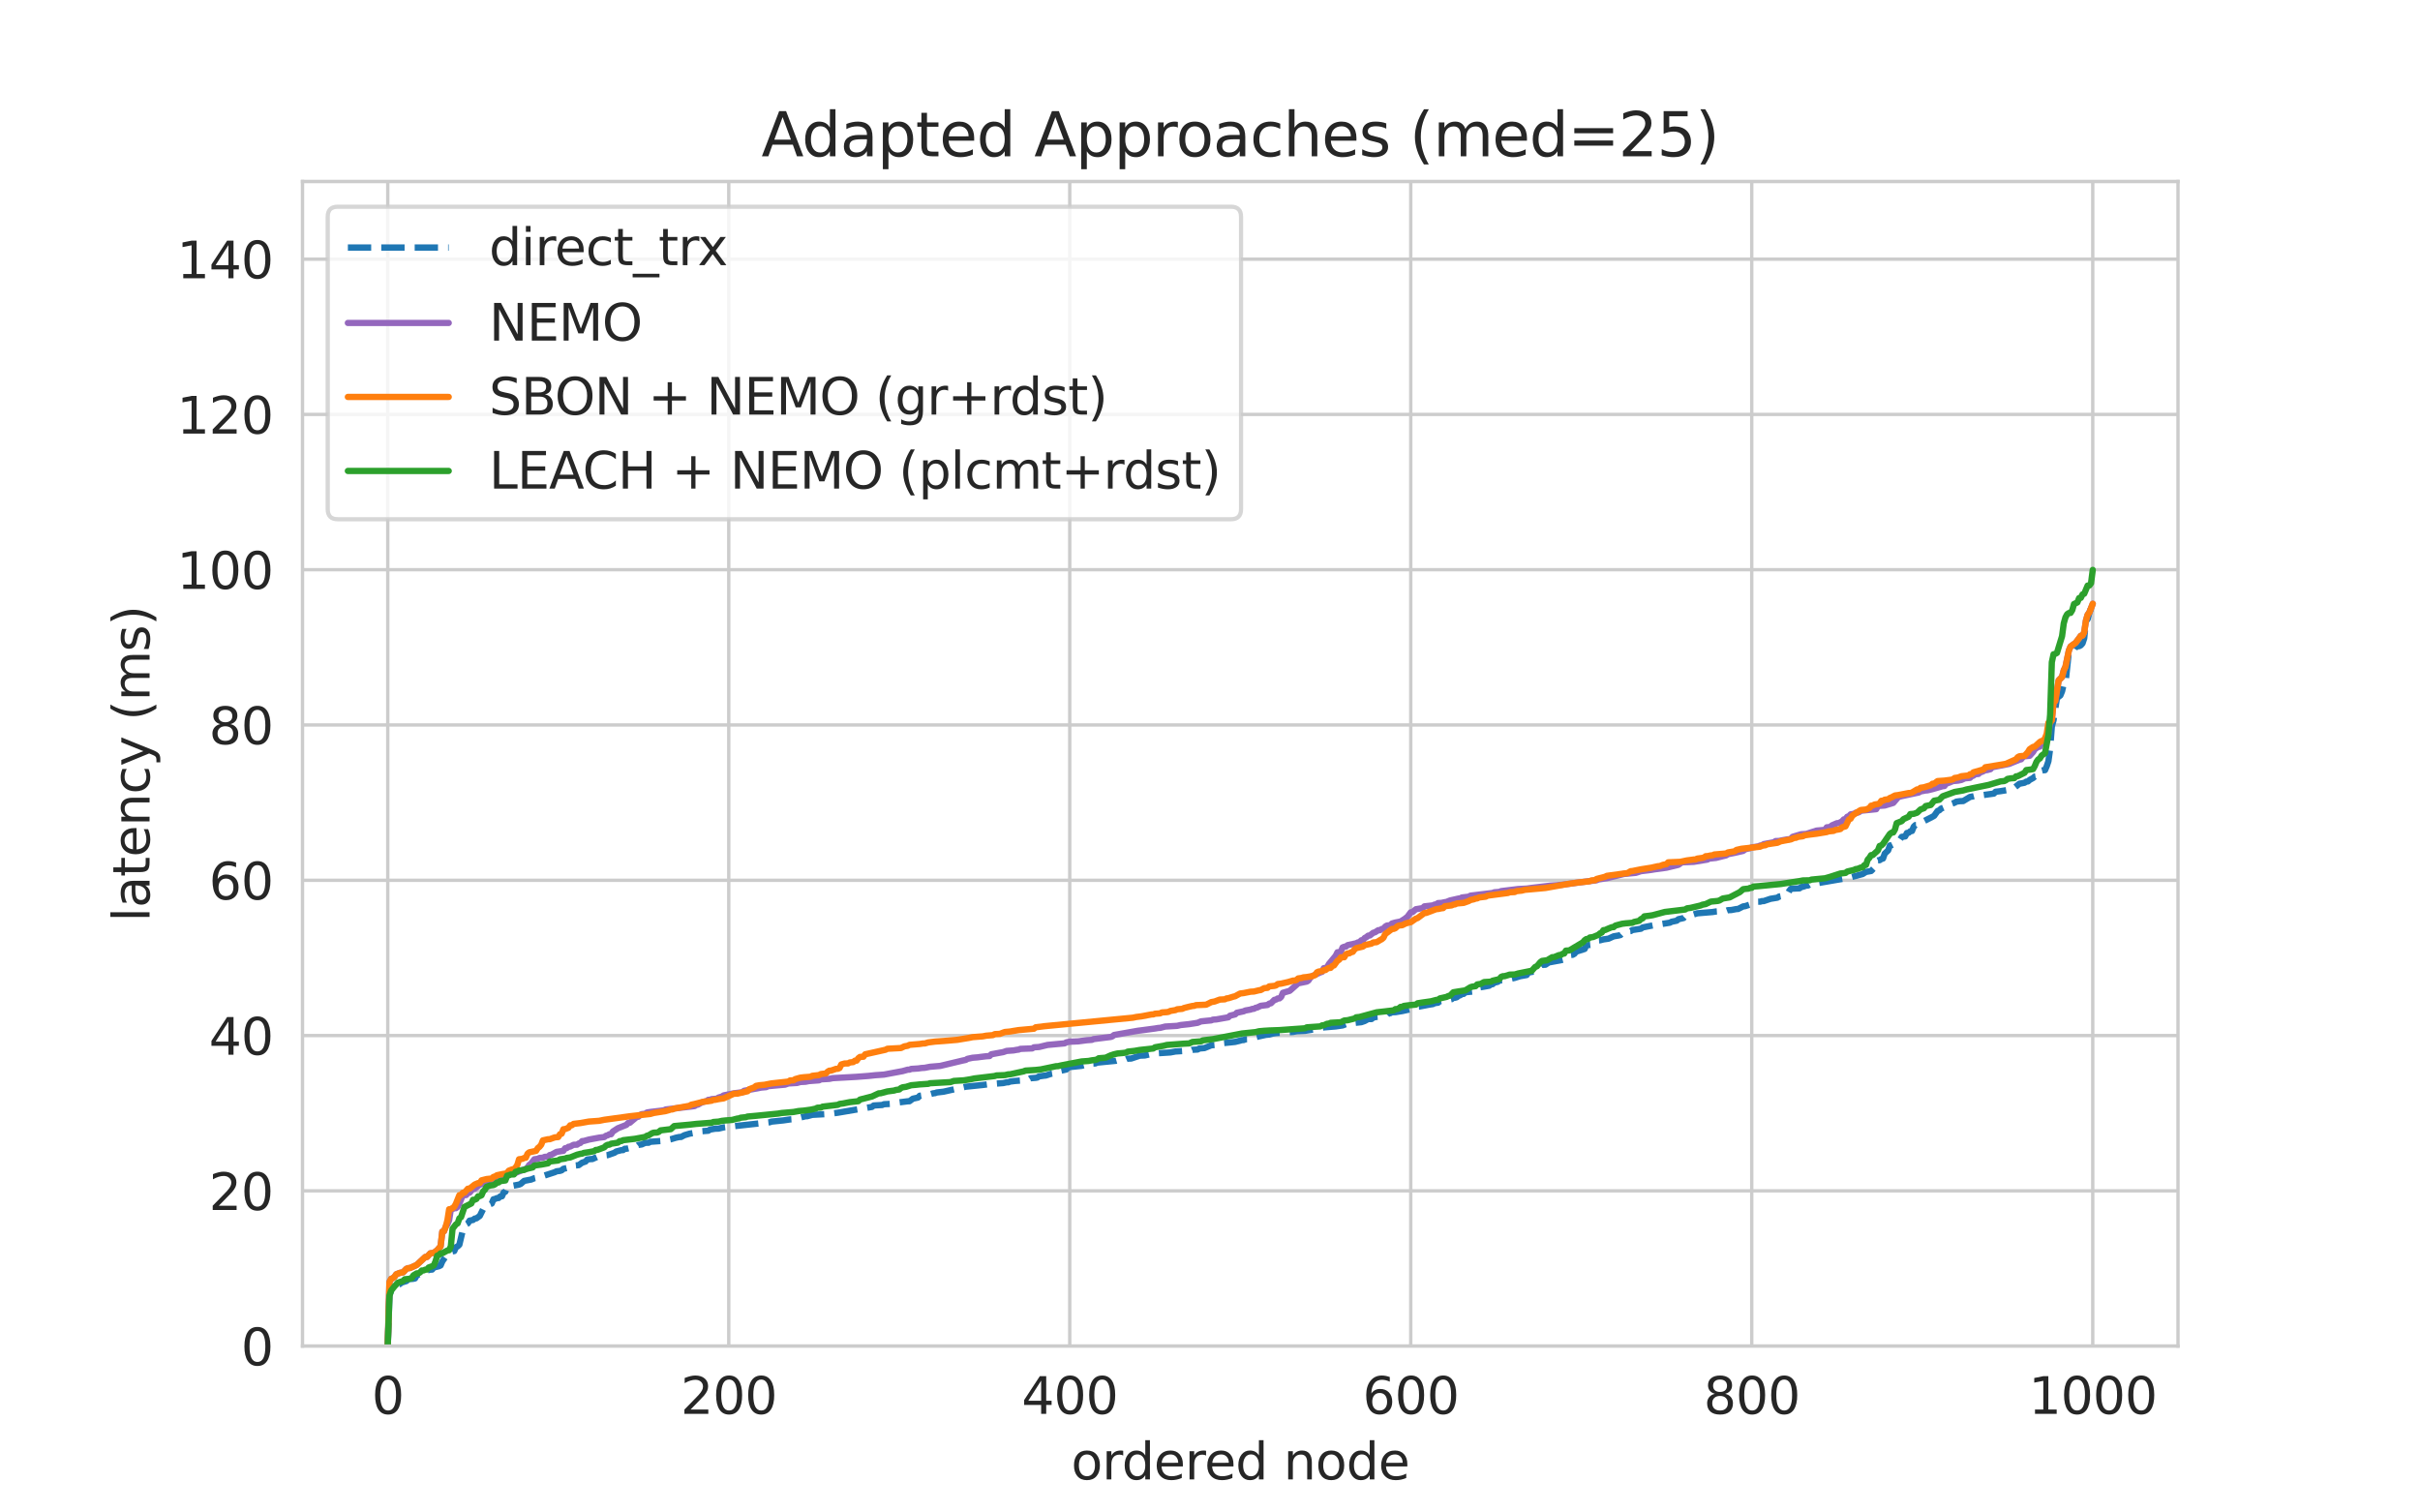 <?xml version="1.0" encoding="utf-8" standalone="no"?>
<!DOCTYPE svg PUBLIC "-//W3C//DTD SVG 1.1//EN"
  "http://www.w3.org/Graphics/SVG/1.1/DTD/svg11.dtd">
<svg xmlns:xlink="http://www.w3.org/1999/xlink" width="576pt" height="360pt" viewBox="0 0 576 360" xmlns="http://www.w3.org/2000/svg" version="1.1">
 <defs>
  <style type="text/css">*{stroke-linejoin: round; stroke-linecap: butt}</style>
 </defs>
 <g id="figure_1">
  <g id="patch_1">
   <path d="M 0 360 
L 576 360 
L 576 0 
L 0 0 
z
" style="fill: #ffffff"/>
  </g>
  <g id="axes_1">
   <g id="patch_2">
    <path d="M 72 320.4 
L 518.4 320.4 
L 518.4 43.2 
L 72 43.2 
z
" style="fill: #ffffff"/>
   </g>
   <g id="matplotlib.axis_1">
    <g id="xtick_1">
     <g id="line2d_1">
      <path d="M 92.291 320.4 
L 92.291 43.2 
" clip-path="url(#p73d582bd3c)" style="fill: none; stroke: #cccccc; stroke-width: 0.8; stroke-linecap: round"/>
     </g>
     <g id="text_1">
      <!-- 0 -->
      <g style="fill: #262626" transform="translate(88.473 336.518) scale(0.12 -0.12)">
       <defs>
        <path id="DejaVuSans-30" d="M 2034 4250 
Q 1547 4250 1301 3770 
Q 1056 3291 1056 2328 
Q 1056 1369 1301 889 
Q 1547 409 2034 409 
Q 2525 409 2770 889 
Q 3016 1369 3016 2328 
Q 3016 3291 2770 3770 
Q 2525 4250 2034 4250 
z
M 2034 4750 
Q 2819 4750 3233 4129 
Q 3647 3509 3647 2328 
Q 3647 1150 3233 529 
Q 2819 -91 2034 -91 
Q 1250 -91 836 529 
Q 422 1150 422 2328 
Q 422 3509 836 4129 
Q 1250 4750 2034 4750 
z
" transform="scale(0.016)"/>
       </defs>
       <use xlink:href="#DejaVuSans-30"/>
      </g>
     </g>
    </g>
    <g id="xtick_2">
     <g id="line2d_2">
      <path d="M 173.455 320.4 
L 173.455 43.2 
" clip-path="url(#p73d582bd3c)" style="fill: none; stroke: #cccccc; stroke-width: 0.8; stroke-linecap: round"/>
     </g>
     <g id="text_2">
      <!-- 200 -->
      <g style="fill: #262626" transform="translate(162.002 336.518) scale(0.12 -0.12)">
       <defs>
        <path id="DejaVuSans-32" d="M 1228 531 
L 3431 531 
L 3431 0 
L 469 0 
L 469 531 
Q 828 903 1448 1529 
Q 2069 2156 2228 2338 
Q 2531 2678 2651 2914 
Q 2772 3150 2772 3378 
Q 2772 3750 2511 3984 
Q 2250 4219 1831 4219 
Q 1534 4219 1204 4116 
Q 875 4013 500 3803 
L 500 4441 
Q 881 4594 1212 4672 
Q 1544 4750 1819 4750 
Q 2544 4750 2975 4387 
Q 3406 4025 3406 3419 
Q 3406 3131 3298 2873 
Q 3191 2616 2906 2266 
Q 2828 2175 2409 1742 
Q 1991 1309 1228 531 
z
" transform="scale(0.016)"/>
       </defs>
       <use xlink:href="#DejaVuSans-32"/>
       <use xlink:href="#DejaVuSans-30" x="63.623"/>
       <use xlink:href="#DejaVuSans-30" x="127.246"/>
      </g>
     </g>
    </g>
    <g id="xtick_3">
     <g id="line2d_3">
      <path d="M 254.618 320.4 
L 254.618 43.2 
" clip-path="url(#p73d582bd3c)" style="fill: none; stroke: #cccccc; stroke-width: 0.8; stroke-linecap: round"/>
     </g>
     <g id="text_3">
      <!-- 400 -->
      <g style="fill: #262626" transform="translate(243.166 336.518) scale(0.12 -0.12)">
       <defs>
        <path id="DejaVuSans-34" d="M 2419 4116 
L 825 1625 
L 2419 1625 
L 2419 4116 
z
M 2253 4666 
L 3047 4666 
L 3047 1625 
L 3713 1625 
L 3713 1100 
L 3047 1100 
L 3047 0 
L 2419 0 
L 2419 1100 
L 313 1100 
L 313 1709 
L 2253 4666 
z
" transform="scale(0.016)"/>
       </defs>
       <use xlink:href="#DejaVuSans-34"/>
       <use xlink:href="#DejaVuSans-30" x="63.623"/>
       <use xlink:href="#DejaVuSans-30" x="127.246"/>
      </g>
     </g>
    </g>
    <g id="xtick_4">
     <g id="line2d_4">
      <path d="M 335.782 320.4 
L 335.782 43.2 
" clip-path="url(#p73d582bd3c)" style="fill: none; stroke: #cccccc; stroke-width: 0.8; stroke-linecap: round"/>
     </g>
     <g id="text_4">
      <!-- 600 -->
      <g style="fill: #262626" transform="translate(324.329 336.518) scale(0.12 -0.12)">
       <defs>
        <path id="DejaVuSans-36" d="M 2113 2584 
Q 1688 2584 1439 2293 
Q 1191 2003 1191 1497 
Q 1191 994 1439 701 
Q 1688 409 2113 409 
Q 2538 409 2786 701 
Q 3034 994 3034 1497 
Q 3034 2003 2786 2293 
Q 2538 2584 2113 2584 
z
M 3366 4563 
L 3366 3988 
Q 3128 4100 2886 4159 
Q 2644 4219 2406 4219 
Q 1781 4219 1451 3797 
Q 1122 3375 1075 2522 
Q 1259 2794 1537 2939 
Q 1816 3084 2150 3084 
Q 2853 3084 3261 2657 
Q 3669 2231 3669 1497 
Q 3669 778 3244 343 
Q 2819 -91 2113 -91 
Q 1303 -91 875 529 
Q 447 1150 447 2328 
Q 447 3434 972 4092 
Q 1497 4750 2381 4750 
Q 2619 4750 2861 4703 
Q 3103 4656 3366 4563 
z
" transform="scale(0.016)"/>
       </defs>
       <use xlink:href="#DejaVuSans-36"/>
       <use xlink:href="#DejaVuSans-30" x="63.623"/>
       <use xlink:href="#DejaVuSans-30" x="127.246"/>
      </g>
     </g>
    </g>
    <g id="xtick_5">
     <g id="line2d_5">
      <path d="M 416.945 320.4 
L 416.945 43.2 
" clip-path="url(#p73d582bd3c)" style="fill: none; stroke: #cccccc; stroke-width: 0.8; stroke-linecap: round"/>
     </g>
     <g id="text_5">
      <!-- 800 -->
      <g style="fill: #262626" transform="translate(405.493 336.518) scale(0.12 -0.12)">
       <defs>
        <path id="DejaVuSans-38" d="M 2034 2216 
Q 1584 2216 1326 1975 
Q 1069 1734 1069 1313 
Q 1069 891 1326 650 
Q 1584 409 2034 409 
Q 2484 409 2743 651 
Q 3003 894 3003 1313 
Q 3003 1734 2745 1975 
Q 2488 2216 2034 2216 
z
M 1403 2484 
Q 997 2584 770 2862 
Q 544 3141 544 3541 
Q 544 4100 942 4425 
Q 1341 4750 2034 4750 
Q 2731 4750 3128 4425 
Q 3525 4100 3525 3541 
Q 3525 3141 3298 2862 
Q 3072 2584 2669 2484 
Q 3125 2378 3379 2068 
Q 3634 1759 3634 1313 
Q 3634 634 3220 271 
Q 2806 -91 2034 -91 
Q 1263 -91 848 271 
Q 434 634 434 1313 
Q 434 1759 690 2068 
Q 947 2378 1403 2484 
z
M 1172 3481 
Q 1172 3119 1398 2916 
Q 1625 2713 2034 2713 
Q 2441 2713 2670 2916 
Q 2900 3119 2900 3481 
Q 2900 3844 2670 4047 
Q 2441 4250 2034 4250 
Q 1625 4250 1398 4047 
Q 1172 3844 1172 3481 
z
" transform="scale(0.016)"/>
       </defs>
       <use xlink:href="#DejaVuSans-38"/>
       <use xlink:href="#DejaVuSans-30" x="63.623"/>
       <use xlink:href="#DejaVuSans-30" x="127.246"/>
      </g>
     </g>
    </g>
    <g id="xtick_6">
     <g id="line2d_6">
      <path d="M 498.109 320.4 
L 498.109 43.2 
" clip-path="url(#p73d582bd3c)" style="fill: none; stroke: #cccccc; stroke-width: 0.8; stroke-linecap: round"/>
     </g>
     <g id="text_6">
      <!-- 1000 -->
      <g style="fill: #262626" transform="translate(482.839 336.518) scale(0.12 -0.12)">
       <defs>
        <path id="DejaVuSans-31" d="M 794 531 
L 1825 531 
L 1825 4091 
L 703 3866 
L 703 4441 
L 1819 4666 
L 2450 4666 
L 2450 531 
L 3481 531 
L 3481 0 
L 794 0 
L 794 531 
z
" transform="scale(0.016)"/>
       </defs>
       <use xlink:href="#DejaVuSans-31"/>
       <use xlink:href="#DejaVuSans-30" x="63.623"/>
       <use xlink:href="#DejaVuSans-30" x="127.246"/>
       <use xlink:href="#DejaVuSans-30" x="190.869"/>
      </g>
     </g>
    </g>
    <g id="text_7">
     <!-- ordered node -->
     <g style="fill: #262626" transform="translate(254.952 352.132) scale(0.12 -0.12)">
      <defs>
       <path id="DejaVuSans-6f" d="M 1959 3097 
Q 1497 3097 1228 2736 
Q 959 2375 959 1747 
Q 959 1119 1226 758 
Q 1494 397 1959 397 
Q 2419 397 2687 759 
Q 2956 1122 2956 1747 
Q 2956 2369 2687 2733 
Q 2419 3097 1959 3097 
z
M 1959 3584 
Q 2709 3584 3137 3096 
Q 3566 2609 3566 1747 
Q 3566 888 3137 398 
Q 2709 -91 1959 -91 
Q 1206 -91 779 398 
Q 353 888 353 1747 
Q 353 2609 779 3096 
Q 1206 3584 1959 3584 
z
" transform="scale(0.016)"/>
       <path id="DejaVuSans-72" d="M 2631 2963 
Q 2534 3019 2420 3045 
Q 2306 3072 2169 3072 
Q 1681 3072 1420 2755 
Q 1159 2438 1159 1844 
L 1159 0 
L 581 0 
L 581 3500 
L 1159 3500 
L 1159 2956 
Q 1341 3275 1631 3429 
Q 1922 3584 2338 3584 
Q 2397 3584 2469 3576 
Q 2541 3569 2628 3553 
L 2631 2963 
z
" transform="scale(0.016)"/>
       <path id="DejaVuSans-64" d="M 2906 2969 
L 2906 4863 
L 3481 4863 
L 3481 0 
L 2906 0 
L 2906 525 
Q 2725 213 2448 61 
Q 2172 -91 1784 -91 
Q 1150 -91 751 415 
Q 353 922 353 1747 
Q 353 2572 751 3078 
Q 1150 3584 1784 3584 
Q 2172 3584 2448 3432 
Q 2725 3281 2906 2969 
z
M 947 1747 
Q 947 1113 1208 752 
Q 1469 391 1925 391 
Q 2381 391 2643 752 
Q 2906 1113 2906 1747 
Q 2906 2381 2643 2742 
Q 2381 3103 1925 3103 
Q 1469 3103 1208 2742 
Q 947 2381 947 1747 
z
" transform="scale(0.016)"/>
       <path id="DejaVuSans-65" d="M 3597 1894 
L 3597 1613 
L 953 1613 
Q 991 1019 1311 708 
Q 1631 397 2203 397 
Q 2534 397 2845 478 
Q 3156 559 3463 722 
L 3463 178 
Q 3153 47 2828 -22 
Q 2503 -91 2169 -91 
Q 1331 -91 842 396 
Q 353 884 353 1716 
Q 353 2575 817 3079 
Q 1281 3584 2069 3584 
Q 2775 3584 3186 3129 
Q 3597 2675 3597 1894 
z
M 3022 2063 
Q 3016 2534 2758 2815 
Q 2500 3097 2075 3097 
Q 1594 3097 1305 2825 
Q 1016 2553 972 2059 
L 3022 2063 
z
" transform="scale(0.016)"/>
       <path id="DejaVuSans-20" transform="scale(0.016)"/>
       <path id="DejaVuSans-6e" d="M 3513 2113 
L 3513 0 
L 2938 0 
L 2938 2094 
Q 2938 2591 2744 2837 
Q 2550 3084 2163 3084 
Q 1697 3084 1428 2787 
Q 1159 2491 1159 1978 
L 1159 0 
L 581 0 
L 581 3500 
L 1159 3500 
L 1159 2956 
Q 1366 3272 1645 3428 
Q 1925 3584 2291 3584 
Q 2894 3584 3203 3211 
Q 3513 2838 3513 2113 
z
" transform="scale(0.016)"/>
      </defs>
      <use xlink:href="#DejaVuSans-6f"/>
      <use xlink:href="#DejaVuSans-72" x="61.182"/>
      <use xlink:href="#DejaVuSans-64" x="100.545"/>
      <use xlink:href="#DejaVuSans-65" x="164.021"/>
      <use xlink:href="#DejaVuSans-72" x="225.545"/>
      <use xlink:href="#DejaVuSans-65" x="264.408"/>
      <use xlink:href="#DejaVuSans-64" x="325.932"/>
      <use xlink:href="#DejaVuSans-20" x="389.408"/>
      <use xlink:href="#DejaVuSans-6e" x="421.195"/>
      <use xlink:href="#DejaVuSans-6f" x="484.574"/>
      <use xlink:href="#DejaVuSans-64" x="545.756"/>
      <use xlink:href="#DejaVuSans-65" x="609.232"/>
     </g>
    </g>
   </g>
   <g id="matplotlib.axis_2">
    <g id="ytick_1">
     <g id="line2d_7">
      <path d="M 72 320.4 
L 518.4 320.4 
" clip-path="url(#p73d582bd3c)" style="fill: none; stroke: #cccccc; stroke-width: 0.8; stroke-linecap: round"/>
     </g>
     <g id="text_8">
      <!-- 0 -->
      <g style="fill: #262626" transform="translate(57.365 324.959) scale(0.12 -0.12)">
       <use xlink:href="#DejaVuSans-30"/>
      </g>
     </g>
    </g>
    <g id="ytick_2">
     <g id="line2d_8">
      <path d="M 72 283.44 
L 518.4 283.44 
" clip-path="url(#p73d582bd3c)" style="fill: none; stroke: #cccccc; stroke-width: 0.8; stroke-linecap: round"/>
     </g>
     <g id="text_9">
      <!-- 20 -->
      <g style="fill: #262626" transform="translate(49.73 287.999) scale(0.12 -0.12)">
       <use xlink:href="#DejaVuSans-32"/>
       <use xlink:href="#DejaVuSans-30" x="63.623"/>
      </g>
     </g>
    </g>
    <g id="ytick_3">
     <g id="line2d_9">
      <path d="M 72 246.48 
L 518.4 246.48 
" clip-path="url(#p73d582bd3c)" style="fill: none; stroke: #cccccc; stroke-width: 0.8; stroke-linecap: round"/>
     </g>
     <g id="text_10">
      <!-- 40 -->
      <g style="fill: #262626" transform="translate(49.73 251.039) scale(0.12 -0.12)">
       <use xlink:href="#DejaVuSans-34"/>
       <use xlink:href="#DejaVuSans-30" x="63.623"/>
      </g>
     </g>
    </g>
    <g id="ytick_4">
     <g id="line2d_10">
      <path d="M 72 209.52 
L 518.4 209.52 
" clip-path="url(#p73d582bd3c)" style="fill: none; stroke: #cccccc; stroke-width: 0.8; stroke-linecap: round"/>
     </g>
     <g id="text_11">
      <!-- 60 -->
      <g style="fill: #262626" transform="translate(49.73 214.079) scale(0.12 -0.12)">
       <use xlink:href="#DejaVuSans-36"/>
       <use xlink:href="#DejaVuSans-30" x="63.623"/>
      </g>
     </g>
    </g>
    <g id="ytick_5">
     <g id="line2d_11">
      <path d="M 72 172.56 
L 518.4 172.56 
" clip-path="url(#p73d582bd3c)" style="fill: none; stroke: #cccccc; stroke-width: 0.8; stroke-linecap: round"/>
     </g>
     <g id="text_12">
      <!-- 80 -->
      <g style="fill: #262626" transform="translate(49.73 177.119) scale(0.12 -0.12)">
       <use xlink:href="#DejaVuSans-38"/>
       <use xlink:href="#DejaVuSans-30" x="63.623"/>
      </g>
     </g>
    </g>
    <g id="ytick_6">
     <g id="line2d_12">
      <path d="M 72 135.6 
L 518.4 135.6 
" clip-path="url(#p73d582bd3c)" style="fill: none; stroke: #cccccc; stroke-width: 0.8; stroke-linecap: round"/>
     </g>
     <g id="text_13">
      <!-- 100 -->
      <g style="fill: #262626" transform="translate(42.095 140.159) scale(0.12 -0.12)">
       <use xlink:href="#DejaVuSans-31"/>
       <use xlink:href="#DejaVuSans-30" x="63.623"/>
       <use xlink:href="#DejaVuSans-30" x="127.246"/>
      </g>
     </g>
    </g>
    <g id="ytick_7">
     <g id="line2d_13">
      <path d="M 72 98.64 
L 518.4 98.64 
" clip-path="url(#p73d582bd3c)" style="fill: none; stroke: #cccccc; stroke-width: 0.8; stroke-linecap: round"/>
     </g>
     <g id="text_14">
      <!-- 120 -->
      <g style="fill: #262626" transform="translate(42.095 103.199) scale(0.12 -0.12)">
       <use xlink:href="#DejaVuSans-31"/>
       <use xlink:href="#DejaVuSans-32" x="63.623"/>
       <use xlink:href="#DejaVuSans-30" x="127.246"/>
      </g>
     </g>
    </g>
    <g id="ytick_8">
     <g id="line2d_14">
      <path d="M 72 61.68 
L 518.4 61.68 
" clip-path="url(#p73d582bd3c)" style="fill: none; stroke: #cccccc; stroke-width: 0.8; stroke-linecap: round"/>
     </g>
     <g id="text_15">
      <!-- 140 -->
      <g style="fill: #262626" transform="translate(42.095 66.239) scale(0.12 -0.12)">
       <use xlink:href="#DejaVuSans-31"/>
       <use xlink:href="#DejaVuSans-34" x="63.623"/>
       <use xlink:href="#DejaVuSans-30" x="127.246"/>
      </g>
     </g>
    </g>
    <g id="text_16">
     <!-- latency (ms) -->
     <g style="fill: #262626" transform="translate(35.599 219.399) rotate(-90) scale(0.12 -0.12)">
      <defs>
       <path id="DejaVuSans-6c" d="M 603 4863 
L 1178 4863 
L 1178 0 
L 603 0 
L 603 4863 
z
" transform="scale(0.016)"/>
       <path id="DejaVuSans-61" d="M 2194 1759 
Q 1497 1759 1228 1600 
Q 959 1441 959 1056 
Q 959 750 1161 570 
Q 1363 391 1709 391 
Q 2188 391 2477 730 
Q 2766 1069 2766 1631 
L 2766 1759 
L 2194 1759 
z
M 3341 1997 
L 3341 0 
L 2766 0 
L 2766 531 
Q 2569 213 2275 61 
Q 1981 -91 1556 -91 
Q 1019 -91 701 211 
Q 384 513 384 1019 
Q 384 1609 779 1909 
Q 1175 2209 1959 2209 
L 2766 2209 
L 2766 2266 
Q 2766 2663 2505 2880 
Q 2244 3097 1772 3097 
Q 1472 3097 1187 3025 
Q 903 2953 641 2809 
L 641 3341 
Q 956 3463 1253 3523 
Q 1550 3584 1831 3584 
Q 2591 3584 2966 3190 
Q 3341 2797 3341 1997 
z
" transform="scale(0.016)"/>
       <path id="DejaVuSans-74" d="M 1172 4494 
L 1172 3500 
L 2356 3500 
L 2356 3053 
L 1172 3053 
L 1172 1153 
Q 1172 725 1289 603 
Q 1406 481 1766 481 
L 2356 481 
L 2356 0 
L 1766 0 
Q 1100 0 847 248 
Q 594 497 594 1153 
L 594 3053 
L 172 3053 
L 172 3500 
L 594 3500 
L 594 4494 
L 1172 4494 
z
" transform="scale(0.016)"/>
       <path id="DejaVuSans-63" d="M 3122 3366 
L 3122 2828 
Q 2878 2963 2633 3030 
Q 2388 3097 2138 3097 
Q 1578 3097 1268 2742 
Q 959 2388 959 1747 
Q 959 1106 1268 751 
Q 1578 397 2138 397 
Q 2388 397 2633 464 
Q 2878 531 3122 666 
L 3122 134 
Q 2881 22 2623 -34 
Q 2366 -91 2075 -91 
Q 1284 -91 818 406 
Q 353 903 353 1747 
Q 353 2603 823 3093 
Q 1294 3584 2113 3584 
Q 2378 3584 2631 3529 
Q 2884 3475 3122 3366 
z
" transform="scale(0.016)"/>
       <path id="DejaVuSans-79" d="M 2059 -325 
Q 1816 -950 1584 -1140 
Q 1353 -1331 966 -1331 
L 506 -1331 
L 506 -850 
L 844 -850 
Q 1081 -850 1212 -737 
Q 1344 -625 1503 -206 
L 1606 56 
L 191 3500 
L 800 3500 
L 1894 763 
L 2988 3500 
L 3597 3500 
L 2059 -325 
z
" transform="scale(0.016)"/>
       <path id="DejaVuSans-28" d="M 1984 4856 
Q 1566 4138 1362 3434 
Q 1159 2731 1159 2009 
Q 1159 1288 1364 580 
Q 1569 -128 1984 -844 
L 1484 -844 
Q 1016 -109 783 600 
Q 550 1309 550 2009 
Q 550 2706 781 3412 
Q 1013 4119 1484 4856 
L 1984 4856 
z
" transform="scale(0.016)"/>
       <path id="DejaVuSans-6d" d="M 3328 2828 
Q 3544 3216 3844 3400 
Q 4144 3584 4550 3584 
Q 5097 3584 5394 3201 
Q 5691 2819 5691 2113 
L 5691 0 
L 5113 0 
L 5113 2094 
Q 5113 2597 4934 2840 
Q 4756 3084 4391 3084 
Q 3944 3084 3684 2787 
Q 3425 2491 3425 1978 
L 3425 0 
L 2847 0 
L 2847 2094 
Q 2847 2600 2669 2842 
Q 2491 3084 2119 3084 
Q 1678 3084 1418 2786 
Q 1159 2488 1159 1978 
L 1159 0 
L 581 0 
L 581 3500 
L 1159 3500 
L 1159 2956 
Q 1356 3278 1631 3431 
Q 1906 3584 2284 3584 
Q 2666 3584 2933 3390 
Q 3200 3197 3328 2828 
z
" transform="scale(0.016)"/>
       <path id="DejaVuSans-73" d="M 2834 3397 
L 2834 2853 
Q 2591 2978 2328 3040 
Q 2066 3103 1784 3103 
Q 1356 3103 1142 2972 
Q 928 2841 928 2578 
Q 928 2378 1081 2264 
Q 1234 2150 1697 2047 
L 1894 2003 
Q 2506 1872 2764 1633 
Q 3022 1394 3022 966 
Q 3022 478 2636 193 
Q 2250 -91 1575 -91 
Q 1294 -91 989 -36 
Q 684 19 347 128 
L 347 722 
Q 666 556 975 473 
Q 1284 391 1588 391 
Q 1994 391 2212 530 
Q 2431 669 2431 922 
Q 2431 1156 2273 1281 
Q 2116 1406 1581 1522 
L 1381 1569 
Q 847 1681 609 1914 
Q 372 2147 372 2553 
Q 372 3047 722 3315 
Q 1072 3584 1716 3584 
Q 2034 3584 2315 3537 
Q 2597 3491 2834 3397 
z
" transform="scale(0.016)"/>
       <path id="DejaVuSans-29" d="M 513 4856 
L 1013 4856 
Q 1481 4119 1714 3412 
Q 1947 2706 1947 2009 
Q 1947 1309 1714 600 
Q 1481 -109 1013 -844 
L 513 -844 
Q 928 -128 1133 580 
Q 1338 1288 1338 2009 
Q 1338 2731 1133 3434 
Q 928 4138 513 4856 
z
" transform="scale(0.016)"/>
      </defs>
      <use xlink:href="#DejaVuSans-6c"/>
      <use xlink:href="#DejaVuSans-61" x="27.783"/>
      <use xlink:href="#DejaVuSans-74" x="89.062"/>
      <use xlink:href="#DejaVuSans-65" x="128.271"/>
      <use xlink:href="#DejaVuSans-6e" x="189.795"/>
      <use xlink:href="#DejaVuSans-63" x="253.174"/>
      <use xlink:href="#DejaVuSans-79" x="308.154"/>
      <use xlink:href="#DejaVuSans-20" x="367.334"/>
      <use xlink:href="#DejaVuSans-28" x="399.121"/>
      <use xlink:href="#DejaVuSans-6d" x="438.135"/>
      <use xlink:href="#DejaVuSans-73" x="535.547"/>
      <use xlink:href="#DejaVuSans-29" x="587.646"/>
     </g>
    </g>
   </g>
   <g id="line2d_15">
    <path d="M 92.291 320.4 
L 92.697 308.368 
L 93.103 307.165 
L 94.32 305.75 
L 95.132 305.638 
L 95.537 305.289 
L 96.755 304.905 
L 97.161 304.483 
L 98.378 304.382 
L 98.784 304.286 
L 99.19 303.575 
L 100.407 303.01 
L 100.813 302.929 
L 101.219 302.4 
L 101.625 302.398 
L 102.436 302.194 
L 102.842 302.187 
L 103.248 301.693 
L 104.465 301.39 
L 104.871 301.194 
L 105.277 300.24 
L 106.089 299.055 
L 106.9 298.725 
L 107.306 298.673 
L 107.712 297.831 
L 108.118 297.776 
L 108.524 296.859 
L 108.929 296.659 
L 109.335 296.263 
L 110.147 292.867 
L 110.553 292.578 
L 110.959 291.42 
L 111.364 291.181 
L 111.77 290.537 
L 112.582 290.375 
L 112.988 290.045 
L 113.393 289.991 
L 114.205 289.401 
L 115.017 287.748 
L 115.423 287.567 
L 116.234 287.452 
L 116.64 286.624 
L 117.046 286.463 
L 117.452 285.449 
L 117.857 285.372 
L 118.263 285.169 
L 118.669 285.16 
L 119.075 284.756 
L 119.481 284.739 
L 119.887 283.818 
L 120.292 283.648 
L 120.698 282.494 
L 123.539 281.955 
L 123.945 281.781 
L 124.756 281.075 
L 125.974 280.836 
L 126.38 280.769 
L 127.191 280.434 
L 128.003 280.267 
L 128.815 280.179 
L 129.22 279.925 
L 132.061 279 
L 132.467 278.791 
L 133.279 278.694 
L 133.684 278.558 
L 134.09 278.203 
L 135.308 277.92 
L 136.119 277.865 
L 136.525 277.455 
L 137.743 277.326 
L 138.554 276.743 
L 139.366 276.473 
L 139.772 275.986 
L 140.583 275.887 
L 140.989 275.875 
L 142.612 275.153 
L 144.641 274.944 
L 146.265 274.372 
L 146.671 274.078 
L 147.888 273.76 
L 148.294 273.745 
L 148.7 273.426 
L 149.105 273.424 
L 149.917 273.23 
L 150.323 273.204 
L 151.135 272.862 
L 151.54 272.84 
L 151.946 272.511 
L 152.758 272.392 
L 153.569 272.014 
L 154.381 271.997 
L 154.787 271.768 
L 157.628 271.556 
L 159.657 271.168 
L 160.874 270.802 
L 161.686 270.628 
L 162.092 270.628 
L 162.903 270.2 
L 164.121 269.837 
L 164.932 269.694 
L 166.961 269.258 
L 168.585 269.133 
L 168.991 268.861 
L 170.208 268.653 
L 171.02 268.63 
L 172.237 268.338 
L 175.078 268.012 
L 183.194 267.124 
L 183.6 266.969 
L 186.441 266.678 
L 188.064 266.442 
L 188.876 266.39 
L 191.716 265.695 
L 192.122 265.683 
L 193.34 265.352 
L 196.992 265.157 
L 198.209 265.009 
L 199.427 264.847 
L 207.543 263.469 
L 207.949 263.128 
L 209.978 263.008 
L 210.384 262.827 
L 212.413 262.722 
L 212.819 262.551 
L 214.036 262.382 
L 216.065 262.126 
L 216.471 262.113 
L 217.283 261.509 
L 218.5 261.241 
L 218.906 260.815 
L 220.529 260.589 
L 220.935 260.576 
L 222.153 260.223 
L 222.559 260.185 
L 222.964 260.031 
L 224.588 259.842 
L 229.863 258.661 
L 233.921 258.242 
L 235.139 258.082 
L 236.762 257.952 
L 237.98 257.85 
L 238.791 257.79 
L 239.603 257.61 
L 240.009 257.601 
L 240.415 257.433 
L 241.632 257.285 
L 242.849 257.197 
L 243.661 257.097 
L 244.473 256.92 
L 244.879 256.911 
L 245.284 256.641 
L 246.502 256.549 
L 246.908 256.475 
L 247.313 256.199 
L 248.531 256.029 
L 248.937 255.991 
L 250.154 255.589 
L 250.56 255.523 
L 250.966 255.126 
L 251.777 255.013 
L 253.807 254.561 
L 254.212 254.16 
L 254.618 253.993 
L 255.43 253.901 
L 257.459 253.685 
L 258.271 253.475 
L 259.082 253.413 
L 259.488 253.169 
L 260.705 253.121 
L 261.111 252.93 
L 265.575 252.492 
L 266.387 252.26 
L 268.01 252.159 
L 268.416 251.977 
L 269.228 251.955 
L 270.851 251.413 
L 271.257 251.271 
L 272.474 251.219 
L 274.503 250.758 
L 278.561 250.501 
L 279.779 250.274 
L 283.431 250.049 
L 283.837 249.873 
L 285.055 249.801 
L 285.46 249.561 
L 286.678 249.461 
L 288.301 248.802 
L 289.519 248.693 
L 290.33 248.552 
L 290.736 248.545 
L 291.142 248.283 
L 293.983 247.992 
L 295.606 247.571 
L 296.012 247.548 
L 296.417 247.374 
L 296.823 247.363 
L 297.229 247.149 
L 298.041 247.084 
L 298.852 246.855 
L 301.287 246.319 
L 302.099 246.242 
L 302.911 246.009 
L 303.722 245.891 
L 307.78 245.618 
L 308.592 245.454 
L 310.621 245.355 
L 312.65 245.033 
L 313.462 244.844 
L 315.085 244.541 
L 317.926 244.308 
L 319.549 244.073 
L 320.361 243.76 
L 321.172 243.592 
L 321.984 243.51 
L 322.796 243.424 
L 324.013 243.298 
L 324.825 243.015 
L 325.636 242.559 
L 326.448 242.547 
L 326.854 242.202 
L 327.665 242.036 
L 328.883 241.959 
L 329.289 241.635 
L 330.1 241.586 
L 330.506 241.167 
L 330.912 241.151 
L 331.318 240.92 
L 332.129 240.916 
L 332.941 240.779 
L 333.753 240.652 
L 335.782 240.2 
L 336.999 239.65 
L 337.811 239.58 
L 340.246 239.113 
L 341.057 238.991 
L 341.463 238.775 
L 342.275 238.661 
L 342.681 238.326 
L 343.492 238.143 
L 344.304 238.072 
L 345.521 237.818 
L 345.927 237.485 
L 346.333 237.482 
L 346.739 237.359 
L 347.145 237.035 
L 347.551 236.887 
L 347.956 236.592 
L 348.362 236.57 
L 348.768 236.187 
L 350.391 236.014 
L 350.797 235.775 
L 351.203 235.162 
L 352.826 234.915 
L 354.449 234.622 
L 354.855 234.319 
L 355.261 234.256 
L 355.667 233.889 
L 356.479 233.7 
L 356.884 233.382 
L 358.102 233.249 
L 359.319 233.023 
L 360.537 232.758 
L 361.754 232.369 
L 363.377 232.077 
L 363.783 231.492 
L 365.001 231.264 
L 365.407 231.244 
L 365.812 230.659 
L 366.218 230.635 
L 367.03 229.65 
L 367.841 229.619 
L 368.653 229.076 
L 371.494 228.555 
L 372.305 228.345 
L 373.117 227.489 
L 373.929 227.304 
L 374.335 227.253 
L 374.74 227.013 
L 375.146 226.516 
L 377.175 225.869 
L 377.581 224.996 
L 378.799 224.871 
L 379.204 224.578 
L 380.016 224.239 
L 380.422 223.839 
L 380.828 223.813 
L 381.639 223.6 
L 382.857 223.421 
L 384.074 222.868 
L 385.292 222.663 
L 385.697 222.561 
L 386.103 222.158 
L 386.509 222.116 
L 386.915 221.752 
L 387.727 221.64 
L 388.132 221.608 
L 388.538 221.361 
L 390.567 221.056 
L 390.973 220.75 
L 393.408 220.265 
L 397.466 219.616 
L 397.872 219.395 
L 399.089 219.142 
L 399.495 218.789 
L 400.713 218.512 
L 401.119 218.101 
L 401.524 217.939 
L 402.742 217.769 
L 403.959 217.387 
L 407.612 217.081 
L 408.423 216.952 
L 410.452 216.81 
L 410.858 216.798 
L 411.264 216.644 
L 412.076 216.605 
L 413.293 216.375 
L 413.699 216.354 
L 414.916 215.733 
L 415.322 215.696 
L 416.54 215.296 
L 416.945 215.23 
L 417.351 214.722 
L 418.163 214.626 
L 418.975 214.615 
L 419.38 214.481 
L 419.786 214.478 
L 421.409 213.934 
L 423.033 213.668 
L 423.439 213.402 
L 423.844 213.323 
L 424.25 212.954 
L 424.656 212.833 
L 425.468 212.823 
L 425.873 212.031 
L 426.279 211.536 
L 428.308 211.443 
L 428.714 211.129 
L 429.12 211.069 
L 429.932 210.787 
L 430.337 210.766 
L 430.743 210.534 
L 440.077 208.923 
L 443.324 208.045 
L 444.135 207.53 
L 445.353 207.318 
L 446.164 206.499 
L 446.57 204.964 
L 446.976 204.777 
L 447.382 204.741 
L 447.788 204.464 
L 448.193 204.345 
L 448.599 203.167 
L 449.411 202.409 
L 449.817 201.24 
L 450.223 201.164 
L 451.034 200.769 
L 451.846 199.866 
L 452.252 199.795 
L 452.657 199.183 
L 453.469 199.082 
L 453.875 198.261 
L 454.281 198.216 
L 454.687 197.858 
L 455.092 197.79 
L 455.498 196.766 
L 455.904 196.383 
L 456.716 196.347 
L 457.527 195.929 
L 457.933 195.445 
L 459.962 194.407 
L 460.368 194.166 
L 461.18 193.025 
L 461.585 192.872 
L 461.991 192.483 
L 463.209 191.955 
L 463.615 191.874 
L 464.02 191.496 
L 465.238 191.057 
L 465.644 190.81 
L 466.455 190.694 
L 467.267 190.667 
L 468.89 189.691 
L 469.702 189.536 
L 470.513 189.325 
L 472.137 189.223 
L 474.572 188.887 
L 474.977 188.453 
L 476.195 188.306 
L 479.036 187.834 
L 480.659 186.538 
L 481.471 186.391 
L 481.876 186.305 
L 482.282 186.042 
L 482.688 185.997 
L 483.094 185.633 
L 483.905 185.189 
L 484.311 184.835 
L 485.123 184.699 
L 485.529 183.54 
L 486.34 183.331 
L 486.746 183.312 
L 487.152 182.381 
L 487.558 181.17 
L 487.964 178.234 
L 488.369 172.929 
L 488.775 171.43 
L 489.587 166.152 
L 490.399 165.521 
L 490.804 164.545 
L 491.21 162.752 
L 491.616 162.671 
L 492.428 155.04 
L 492.833 154.823 
L 493.645 154.703 
L 494.051 154.04 
L 494.457 153.816 
L 494.863 153.799 
L 495.268 153.595 
L 495.674 153.129 
L 496.08 151.908 
L 496.486 147.851 
L 496.892 147.354 
L 497.297 145.827 
L 497.703 144.829 
L 498.109 144.73 
L 498.109 144.73 
" clip-path="url(#p73d582bd3c)" style="fill: none; stroke-dasharray: 5.55,2.4; stroke-dashoffset: 0; stroke: #1f77b4; stroke-width: 1.5"/>
   </g>
   <g id="line2d_16">
    <path d="M 92.291 320.4 
L 92.697 305.134 
L 93.103 304.387 
L 93.508 304.235 
L 93.914 303.885 
L 94.32 303.305 
L 95.132 302.982 
L 95.943 302.829 
L 96.755 301.99 
L 97.161 301.846 
L 97.567 301.822 
L 99.19 301.082 
L 101.219 299.189 
L 101.625 299.176 
L 102.436 298.316 
L 103.248 298.199 
L 104.06 297.578 
L 104.871 296.642 
L 105.277 293.161 
L 105.683 293.048 
L 106.089 291.969 
L 106.495 291.42 
L 106.9 290.432 
L 107.306 287.823 
L 107.712 287.797 
L 108.118 287.568 
L 108.524 287.567 
L 108.929 287.243 
L 109.335 286.493 
L 110.147 284.488 
L 110.959 284.44 
L 111.364 283.905 
L 111.77 283.88 
L 112.582 282.933 
L 112.988 282.926 
L 114.205 281.947 
L 115.017 281.776 
L 115.423 281.596 
L 115.828 281.576 
L 116.234 280.943 
L 117.452 280.635 
L 118.669 280.509 
L 119.075 280.124 
L 119.481 280.016 
L 119.887 279.735 
L 121.104 279.505 
L 122.321 279.335 
L 123.539 278.821 
L 124.756 278.334 
L 125.162 278.278 
L 125.568 277.886 
L 125.974 277.273 
L 126.38 276.99 
L 127.191 275.927 
L 128.003 275.825 
L 128.409 275.617 
L 129.22 275.555 
L 129.626 275.359 
L 130.438 275.301 
L 130.844 274.931 
L 131.249 274.844 
L 132.467 274.173 
L 133.684 273.983 
L 134.09 273.929 
L 134.496 273.309 
L 134.902 273.264 
L 135.308 272.961 
L 135.713 272.906 
L 136.525 272.479 
L 137.337 272.457 
L 137.743 272.176 
L 138.148 272.042 
L 138.554 271.608 
L 138.96 271.577 
L 140.177 271.236 
L 142.612 270.784 
L 143.83 270.64 
L 144.236 270.327 
L 144.641 270.225 
L 145.047 269.973 
L 145.453 269.966 
L 145.859 269.332 
L 147.076 268.543 
L 147.888 268.218 
L 149.105 267.735 
L 149.511 267.284 
L 149.917 267.227 
L 151.54 265.858 
L 151.946 265.802 
L 152.352 265.382 
L 152.758 265.181 
L 153.569 265.101 
L 153.975 264.801 
L 154.787 264.669 
L 158.033 264.283 
L 158.439 264.079 
L 163.715 263.464 
L 164.527 263.372 
L 165.338 263.262 
L 165.744 262.983 
L 166.15 262.908 
L 166.961 262.431 
L 167.773 262.166 
L 168.179 262.106 
L 168.585 261.779 
L 168.991 261.777 
L 169.396 261.612 
L 170.614 261.509 
L 171.02 261.241 
L 171.831 261.01 
L 172.237 260.726 
L 173.86 260.394 
L 174.672 260.229 
L 176.701 259.973 
L 177.107 259.627 
L 181.165 258.867 
L 182.383 258.757 
L 182.788 258.533 
L 186.847 258.168 
L 187.658 257.883 
L 189.687 257.765 
L 190.499 257.536 
L 191.716 257.477 
L 192.528 257.314 
L 194.963 257.135 
L 195.369 256.908 
L 197.398 256.789 
L 198.209 256.62 
L 203.891 256.305 
L 206.732 256.089 
L 208.355 255.916 
L 210.384 255.776 
L 214.848 254.941 
L 216.065 254.602 
L 216.471 254.599 
L 216.877 254.423 
L 218.5 254.322 
L 219.312 254.209 
L 220.124 254.154 
L 221.341 253.914 
L 222.964 253.777 
L 223.776 253.708 
L 229.052 252.449 
L 229.863 252.281 
L 230.269 252.029 
L 231.487 251.766 
L 232.704 251.666 
L 233.516 251.554 
L 234.733 251.41 
L 235.545 251.357 
L 235.951 250.937 
L 238.791 250.418 
L 239.603 250.136 
L 241.226 250.021 
L 242.038 249.871 
L 242.444 249.83 
L 242.849 249.654 
L 245.69 249.54 
L 246.096 249.282 
L 247.313 249.204 
L 249.343 248.714 
L 253.401 248.337 
L 253.807 248.099 
L 254.618 247.947 
L 256.647 247.858 
L 258.676 247.59 
L 259.894 247.504 
L 260.3 247.32 
L 264.358 246.815 
L 264.764 246.67 
L 265.169 246.346 
L 270.851 245.339 
L 271.663 245.239 
L 274.909 244.806 
L 275.721 244.669 
L 276.127 244.651 
L 277.344 244.337 
L 280.185 244.171 
L 280.996 243.981 
L 283.025 243.765 
L 285.055 243.449 
L 285.866 243.105 
L 287.084 242.981 
L 288.301 242.869 
L 288.707 242.696 
L 289.519 242.64 
L 292.359 242.14 
L 292.765 241.752 
L 293.983 241.453 
L 294.388 241.057 
L 296.012 240.705 
L 296.417 240.516 
L 297.635 240.298 
L 298.041 240.146 
L 298.447 240.113 
L 298.852 239.883 
L 299.258 239.796 
L 300.07 239.403 
L 301.693 239.202 
L 302.099 238.88 
L 302.505 238.797 
L 303.316 237.988 
L 303.722 237.919 
L 304.128 237.649 
L 304.534 237.64 
L 304.94 237.282 
L 305.345 236.304 
L 306.969 235.84 
L 308.998 234.043 
L 311.027 233.634 
L 311.433 233.385 
L 311.839 232.747 
L 312.244 232.369 
L 313.462 231.809 
L 314.273 231.441 
L 314.679 231.314 
L 315.085 230.44 
L 315.491 230.384 
L 315.897 230.178 
L 316.303 229.443 
L 317.926 227.482 
L 318.332 226.661 
L 319.143 226.551 
L 319.549 225.515 
L 319.955 225.344 
L 320.361 225.298 
L 320.767 224.957 
L 322.796 224.516 
L 323.201 224.309 
L 323.607 224.254 
L 324.013 223.809 
L 324.419 223.763 
L 324.825 223.252 
L 325.231 223.054 
L 325.636 222.707 
L 326.042 222.662 
L 326.854 222.017 
L 327.26 221.909 
L 328.071 221.4 
L 328.477 221.399 
L 328.883 221.115 
L 329.289 221.07 
L 329.695 220.56 
L 330.1 220.298 
L 330.912 220.215 
L 331.318 219.806 
L 332.129 219.58 
L 333.347 219.341 
L 334.159 218.832 
L 334.97 218.237 
L 335.782 217.148 
L 336.188 217.108 
L 336.999 216.414 
L 338.623 216.145 
L 339.028 215.733 
L 341.057 215.5 
L 341.463 215.301 
L 341.869 215.259 
L 342.275 214.951 
L 343.087 214.904 
L 343.898 214.734 
L 344.304 214.669 
L 345.116 214.337 
L 347.145 213.877 
L 347.551 213.84 
L 347.956 213.62 
L 349.58 213.425 
L 349.985 213.185 
L 355.261 212.548 
L 355.667 212.381 
L 356.884 212.287 
L 357.29 212.103 
L 361.348 211.611 
L 363.377 211.5 
L 364.595 211.331 
L 369.059 210.803 
L 370.682 210.696 
L 371.9 210.568 
L 373.117 210.411 
L 375.146 210.134 
L 380.016 209.519 
L 380.422 209.326 
L 382.451 209.016 
L 386.509 208.026 
L 389.35 207.752 
L 390.567 207.355 
L 392.191 207.158 
L 393.002 207.053 
L 393.814 206.916 
L 396.655 206.529 
L 399.495 205.842 
L 400.307 205.25 
L 403.148 205.132 
L 406.394 204.598 
L 406.8 204.366 
L 408.423 204.197 
L 410.858 203.588 
L 411.264 203.31 
L 412.887 202.991 
L 414.916 202.528 
L 415.322 202.179 
L 416.134 201.952 
L 416.54 201.899 
L 416.945 201.701 
L 418.569 201.44 
L 418.975 201.24 
L 419.38 201.227 
L 419.786 200.918 
L 422.221 200.468 
L 422.627 200.189 
L 423.439 200.168 
L 424.25 199.998 
L 425.468 199.785 
L 425.873 199.765 
L 426.279 199.6 
L 426.685 199.177 
L 428.714 198.567 
L 429.932 198.49 
L 431.149 198.089 
L 431.961 197.84 
L 432.367 197.699 
L 434.396 197.517 
L 434.801 196.916 
L 435.613 196.843 
L 436.019 196.459 
L 437.236 195.929 
L 437.642 195.922 
L 438.454 195.484 
L 438.86 195.028 
L 439.265 194.967 
L 439.671 194.404 
L 440.077 194.275 
L 440.483 193.831 
L 441.295 193.709 
L 441.7 193.437 
L 442.106 193.436 
L 442.512 193.292 
L 442.918 192.972 
L 446.57 192.6 
L 446.976 191.84 
L 448.599 191.724 
L 450.628 191.107 
L 451.846 189.685 
L 452.657 189.491 
L 453.875 189.227 
L 456.716 188.627 
L 457.121 188.375 
L 458.339 188.144 
L 458.745 188.123 
L 459.962 187.83 
L 462.397 187.124 
L 462.803 187.082 
L 463.209 186.529 
L 464.02 186.252 
L 464.832 185.91 
L 466.049 185.801 
L 466.861 185.635 
L 467.673 185.256 
L 468.89 185.148 
L 469.296 184.748 
L 469.702 184.622 
L 470.108 184.286 
L 470.919 184.213 
L 471.325 183.824 
L 471.731 183.72 
L 472.543 183.324 
L 472.948 183.297 
L 473.76 183.079 
L 474.166 182.618 
L 478.224 181.817 
L 480.659 180.821 
L 481.065 180.727 
L 481.471 180.219 
L 481.876 180.006 
L 483.094 179.89 
L 483.905 179 
L 484.311 178.319 
L 485.123 177.784 
L 485.529 177.713 
L 485.935 176.821 
L 487.152 175.502 
L 487.558 174.659 
L 487.964 171.964 
L 488.369 171.43 
L 488.775 167.217 
L 489.181 166.862 
L 489.993 161.946 
L 490.804 161.127 
L 491.21 159.546 
L 491.616 158.705 
L 492.428 154.816 
L 492.833 153.877 
L 494.051 152.986 
L 494.863 151.907 
L 495.268 151.334 
L 495.674 151.284 
L 496.08 150.485 
L 496.486 147.73 
L 496.892 146.314 
L 497.297 145.795 
L 498.109 143.711 
L 498.109 143.711 
" clip-path="url(#p73d582bd3c)" style="fill: none; stroke: #9467bd; stroke-width: 1.5; stroke-linecap: round"/>
   </g>
   <g id="line2d_17">
    <path d="M 92.291 320.4 
L 92.697 305.134 
L 93.103 304.387 
L 93.508 304.235 
L 93.914 303.885 
L 94.32 303.305 
L 95.132 302.982 
L 95.943 302.829 
L 96.755 301.99 
L 97.161 301.846 
L 97.567 301.822 
L 99.19 301.082 
L 101.219 299.189 
L 101.625 299.176 
L 102.436 298.316 
L 103.248 298.199 
L 104.06 297.578 
L 104.871 296.642 
L 105.277 293.161 
L 105.683 293.048 
L 106.089 291.969 
L 106.495 290.432 
L 106.9 287.823 
L 107.306 287.797 
L 108.118 287.243 
L 108.524 286.493 
L 109.335 284.472 
L 109.741 284.44 
L 110.147 283.905 
L 110.553 283.88 
L 111.364 282.933 
L 111.77 282.926 
L 112.988 281.947 
L 113.799 281.596 
L 114.205 281.576 
L 114.611 280.943 
L 115.828 280.635 
L 117.046 280.509 
L 117.452 280.124 
L 117.857 280.016 
L 118.263 279.735 
L 119.481 279.469 
L 120.292 279.335 
L 120.698 279.197 
L 121.104 278.647 
L 121.916 278.334 
L 122.321 278.278 
L 122.727 277.886 
L 123.133 277.273 
L 123.539 275.927 
L 124.351 275.825 
L 124.756 275.617 
L 125.162 275.555 
L 125.568 274.604 
L 125.974 274.274 
L 127.597 273.929 
L 128.003 273.264 
L 128.409 272.961 
L 128.815 272.462 
L 129.22 271.432 
L 130.438 271.16 
L 130.844 271.155 
L 132.061 270.714 
L 132.873 270.64 
L 133.279 269.973 
L 133.684 269.837 
L 134.09 268.781 
L 134.496 268.751 
L 135.308 268.423 
L 135.713 267.848 
L 136.119 267.827 
L 136.525 267.504 
L 138.148 267.312 
L 140.177 266.95 
L 142.612 266.777 
L 143.83 266.53 
L 149.917 265.69 
L 154.787 265.145 
L 155.599 264.908 
L 158.439 264.454 
L 159.251 264.229 
L 159.657 264.079 
L 160.063 264.065 
L 160.468 263.865 
L 164.121 263.198 
L 164.527 262.939 
L 165.338 262.767 
L 167.367 262.25 
L 168.585 262.106 
L 169.396 261.981 
L 169.802 261.779 
L 170.208 261.777 
L 171.02 261.612 
L 172.237 261.433 
L 174.672 260.322 
L 175.484 260.311 
L 177.919 259.739 
L 178.324 259.258 
L 179.542 258.804 
L 179.948 258.459 
L 180.759 258.309 
L 181.977 258.197 
L 183.6 257.876 
L 187.658 257.432 
L 188.064 257.158 
L 188.876 257.134 
L 189.281 256.847 
L 190.499 256.504 
L 191.311 256.406 
L 192.934 256.281 
L 193.34 256.065 
L 194.963 255.888 
L 195.369 255.646 
L 196.586 255.506 
L 196.992 255.089 
L 197.398 254.843 
L 197.804 254.827 
L 199.021 254.402 
L 199.427 254.398 
L 199.833 254.202 
L 200.239 253.36 
L 201.05 253.127 
L 201.862 253.115 
L 202.268 252.882 
L 203.079 252.797 
L 203.485 252.46 
L 203.891 252.449 
L 204.297 251.882 
L 204.703 251.566 
L 205.514 251.519 
L 205.92 250.947 
L 210.79 249.86 
L 211.196 249.628 
L 214.442 249.451 
L 215.254 249.056 
L 216.065 248.916 
L 216.471 248.692 
L 218.906 248.488 
L 219.718 248.364 
L 220.124 248.362 
L 220.935 248.121 
L 222.559 247.918 
L 224.588 247.775 
L 227.834 247.5 
L 230.675 247.03 
L 231.487 246.858 
L 233.921 246.67 
L 234.733 246.514 
L 235.545 246.443 
L 236.356 246.374 
L 236.762 246.138 
L 237.98 246.086 
L 238.791 245.77 
L 239.197 245.633 
L 240.415 245.522 
L 241.226 245.38 
L 242.444 245.184 
L 246.096 244.854 
L 246.502 244.517 
L 248.531 244.259 
L 269.633 242.234 
L 270.445 242.061 
L 271.663 241.91 
L 274.097 241.452 
L 274.503 241.445 
L 274.909 241.286 
L 276.127 241.205 
L 276.532 240.98 
L 277.75 240.904 
L 278.156 240.831 
L 278.561 240.623 
L 279.779 240.422 
L 280.185 240.227 
L 281.402 240.122 
L 281.808 239.923 
L 283.025 239.616 
L 283.837 239.436 
L 284.243 239.408 
L 284.649 239.243 
L 287.084 239.137 
L 288.301 238.522 
L 289.113 238.371 
L 290.33 237.919 
L 291.548 237.859 
L 291.953 237.633 
L 292.359 237.602 
L 293.577 237.217 
L 293.983 237.126 
L 294.794 236.676 
L 295.2 236.468 
L 296.012 236.373 
L 297.635 236.046 
L 298.447 236.001 
L 299.664 235.705 
L 300.07 235.654 
L 300.881 235.2 
L 301.693 235.128 
L 302.099 234.775 
L 303.316 234.654 
L 303.722 234.547 
L 304.128 234.22 
L 304.94 234.12 
L 306.563 233.752 
L 307.78 233.392 
L 308.186 233.382 
L 308.592 233.244 
L 308.998 232.884 
L 309.809 232.772 
L 310.215 232.63 
L 311.027 232.552 
L 311.839 232.416 
L 312.244 232.369 
L 313.056 232.053 
L 313.462 231.429 
L 313.868 231.243 
L 314.679 231.159 
L 315.085 230.907 
L 315.491 230.888 
L 315.897 230.566 
L 316.303 230.399 
L 316.708 230.374 
L 317.114 229.923 
L 317.52 229.787 
L 318.332 228.671 
L 318.737 228.446 
L 319.143 227.853 
L 319.955 227.844 
L 320.361 227.148 
L 320.767 226.925 
L 321.172 226.91 
L 321.578 226.661 
L 321.984 226.558 
L 322.39 226.004 
L 322.796 225.677 
L 324.419 225.298 
L 324.825 224.957 
L 326.448 224.591 
L 326.854 224.325 
L 327.665 224.254 
L 328.477 223.763 
L 328.883 223.544 
L 329.289 223.195 
L 329.695 222.333 
L 331.318 221.115 
L 331.724 221.096 
L 332.129 220.928 
L 332.535 220.522 
L 332.941 220.298 
L 333.753 220.215 
L 334.564 219.806 
L 335.376 219.58 
L 335.782 219.507 
L 336.999 218.655 
L 337.405 218.52 
L 339.028 217.318 
L 339.434 217.303 
L 341.869 216.384 
L 342.275 216.364 
L 343.087 216.19 
L 343.492 216.145 
L 343.898 215.696 
L 345.521 215.5 
L 345.927 215.301 
L 346.333 215.259 
L 346.739 215.046 
L 348.362 214.904 
L 349.58 214.468 
L 349.985 214.224 
L 350.797 214.052 
L 351.203 213.877 
L 351.609 213.84 
L 352.015 213.62 
L 353.638 213.425 
L 354.044 213.185 
L 358.913 212.548 
L 359.319 212.381 
L 360.537 212.325 
L 360.943 212.103 
L 362.16 211.99 
L 362.972 211.786 
L 364.189 211.685 
L 367.841 211.354 
L 373.117 210.411 
L 375.552 210.063 
L 377.987 209.8 
L 378.393 209.741 
L 378.799 209.558 
L 379.61 209.519 
L 380.016 209.208 
L 382.045 208.688 
L 382.451 208.469 
L 386.915 207.858 
L 387.321 207.841 
L 388.132 207.355 
L 388.538 207.328 
L 389.35 207.158 
L 390.567 206.916 
L 393.002 206.529 
L 394.625 206.173 
L 395.031 206.154 
L 395.843 205.842 
L 396.655 205.684 
L 397.06 205.25 
L 399.901 205.135 
L 401.524 204.791 
L 402.336 204.688 
L 403.148 204.578 
L 403.553 204.574 
L 403.959 204.366 
L 405.177 204.197 
L 405.583 204.095 
L 405.988 203.788 
L 406.394 203.781 
L 407.206 203.605 
L 407.612 203.588 
L 408.017 203.384 
L 410.858 203.142 
L 411.264 202.896 
L 412.887 202.623 
L 413.293 202.298 
L 414.511 202.018 
L 418.975 201.525 
L 419.38 201.283 
L 420.192 201.188 
L 420.598 200.959 
L 422.627 200.659 
L 423.033 200.602 
L 423.844 200.242 
L 426.279 199.784 
L 427.091 199.421 
L 427.497 199.415 
L 427.903 199.202 
L 429.12 199.041 
L 429.526 198.823 
L 430.743 198.644 
L 432.367 198.444 
L 434.801 198.044 
L 435.207 197.881 
L 436.425 197.766 
L 436.831 197.549 
L 437.642 197.421 
L 438.048 197.323 
L 438.454 196.916 
L 439.265 196.687 
L 440.077 195.028 
L 440.483 194.864 
L 440.889 194.143 
L 442.512 193.025 
L 442.918 192.791 
L 444.135 192.685 
L 444.947 192.324 
L 445.353 191.773 
L 445.759 191.724 
L 446.164 191.495 
L 446.976 191.373 
L 447.382 191.21 
L 447.788 190.599 
L 448.193 190.594 
L 448.599 190.335 
L 449.411 190.248 
L 449.817 189.932 
L 450.223 189.776 
L 451.034 189.341 
L 451.846 189.234 
L 454.281 188.76 
L 454.687 188.757 
L 455.092 188.627 
L 456.31 187.889 
L 456.716 187.886 
L 457.121 187.506 
L 457.933 187.387 
L 459.556 186.899 
L 459.962 186.539 
L 460.368 186.522 
L 461.18 185.91 
L 462.803 185.801 
L 464.426 185.59 
L 464.832 185.505 
L 465.238 185.173 
L 466.049 185.062 
L 466.861 184.757 
L 468.079 184.622 
L 468.484 184.609 
L 468.89 184.286 
L 469.296 184.28 
L 469.702 183.824 
L 472.137 183.129 
L 472.543 182.618 
L 477.412 181.817 
L 479.847 180.727 
L 480.253 180.219 
L 480.659 180.006 
L 481.876 179.89 
L 482.688 179 
L 483.094 178.319 
L 483.905 177.784 
L 484.311 177.713 
L 485.529 176.592 
L 485.935 176.366 
L 486.34 176.327 
L 486.746 175.71 
L 487.152 174.659 
L 487.558 172.012 
L 487.964 171.964 
L 488.369 171.43 
L 488.775 167.217 
L 489.181 166.862 
L 489.993 161.946 
L 490.804 161.127 
L 491.21 159.546 
L 491.616 158.705 
L 492.428 154.816 
L 492.833 153.877 
L 494.051 152.986 
L 494.863 151.907 
L 495.268 151.334 
L 495.674 151.284 
L 496.08 150.485 
L 496.486 147.73 
L 496.892 146.314 
L 497.297 145.795 
L 498.109 143.711 
L 498.109 143.711 
" clip-path="url(#p73d582bd3c)" style="fill: none; stroke: #ff7f0e; stroke-width: 1.5; stroke-linecap: round"/>
   </g>
   <g id="line2d_18">
    <path d="M 92.291 320.4 
L 92.697 308.368 
L 93.103 307.165 
L 93.914 306.157 
L 94.726 305.289 
L 95.943 304.905 
L 96.349 304.483 
L 97.161 304.429 
L 97.972 304.235 
L 98.378 303.575 
L 99.19 303.087 
L 99.596 303.079 
L 100.001 302.829 
L 100.407 302.4 
L 100.813 302.398 
L 101.219 302.194 
L 101.625 302.187 
L 102.031 301.693 
L 102.842 301.39 
L 103.248 301.194 
L 103.654 300.24 
L 104.06 298.867 
L 104.465 298.725 
L 104.871 298.316 
L 105.277 298.303 
L 106.495 297.632 
L 106.9 297.578 
L 107.306 296.642 
L 107.712 292.469 
L 108.524 291.42 
L 108.929 291.181 
L 109.335 289.991 
L 109.741 289.689 
L 110.553 287.262 
L 112.176 286.456 
L 112.582 285.57 
L 112.988 285.559 
L 113.393 285.372 
L 113.799 284.739 
L 114.205 284.697 
L 114.611 284.495 
L 115.017 283.545 
L 115.423 283.169 
L 115.828 282.476 
L 116.64 282.18 
L 117.452 282.065 
L 117.857 281.87 
L 118.263 281.493 
L 118.669 281.446 
L 119.075 281.127 
L 120.292 280.969 
L 120.698 279.827 
L 121.104 279.767 
L 121.51 279.559 
L 122.321 279.536 
L 122.727 278.911 
L 123.133 278.821 
L 123.539 278.604 
L 124.756 278.482 
L 125.162 278.252 
L 126.785 277.875 
L 127.191 277.413 
L 128.815 277.195 
L 130.438 276.897 
L 130.844 276.453 
L 132.873 276.218 
L 133.279 275.936 
L 134.496 275.766 
L 134.902 275.603 
L 135.713 275.494 
L 137.337 274.844 
L 138.148 274.633 
L 138.554 274.594 
L 138.96 274.413 
L 140.177 274.23 
L 141.395 274.003 
L 141.801 273.712 
L 142.207 273.689 
L 143.83 273.091 
L 144.236 272.68 
L 144.641 272.479 
L 145.047 272.457 
L 145.453 272.221 
L 146.671 272.042 
L 147.076 271.968 
L 147.482 271.611 
L 147.888 271.605 
L 148.294 271.391 
L 151.135 271.056 
L 153.569 270.605 
L 153.975 270.327 
L 154.381 270.23 
L 155.193 269.732 
L 155.599 269.597 
L 156.41 269.564 
L 156.816 269.403 
L 157.222 269.05 
L 159.657 268.758 
L 160.468 268.024 
L 164.121 267.691 
L 165.744 267.506 
L 169.396 267.227 
L 169.802 267.053 
L 171.02 266.965 
L 171.831 266.783 
L 172.643 266.692 
L 174.266 266.565 
L 175.484 266.242 
L 175.889 266.202 
L 176.295 266.033 
L 177.513 265.91 
L 177.919 265.761 
L 179.948 265.579 
L 185.223 265.054 
L 186.035 264.915 
L 187.252 264.814 
L 188.876 264.671 
L 190.093 264.448 
L 191.311 264.347 
L 192.934 264.128 
L 194.151 263.872 
L 194.557 263.65 
L 195.369 263.633 
L 195.775 263.404 
L 199.427 262.973 
L 199.833 262.754 
L 200.644 262.646 
L 202.268 262.328 
L 204.297 262.101 
L 204.703 261.711 
L 207.543 260.986 
L 209.167 260.226 
L 209.572 260.223 
L 211.196 259.784 
L 212.819 259.57 
L 213.225 259.431 
L 214.036 259.319 
L 214.442 258.978 
L 214.848 258.801 
L 215.66 258.684 
L 216.877 258.31 
L 218.095 258.2 
L 218.906 258.111 
L 220.935 257.973 
L 221.341 257.836 
L 226.211 257.563 
L 227.023 257.285 
L 229.457 257.135 
L 231.081 256.872 
L 231.892 256.696 
L 236.762 256.111 
L 237.168 255.974 
L 239.197 255.896 
L 240.009 255.709 
L 240.415 255.7 
L 241.226 255.525 
L 243.661 254.998 
L 244.067 254.821 
L 246.502 254.67 
L 247.719 254.538 
L 251.372 253.777 
L 251.777 253.771 
L 252.589 253.581 
L 257.459 252.643 
L 259.082 252.53 
L 259.894 252.375 
L 260.705 252.277 
L 261.111 252.168 
L 261.517 251.884 
L 263.14 251.757 
L 264.358 251.201 
L 265.169 250.937 
L 265.981 250.749 
L 267.199 250.641 
L 268.01 250.545 
L 268.416 250.305 
L 270.039 250.127 
L 271.257 249.915 
L 274.503 249.559 
L 274.909 249.269 
L 276.938 248.916 
L 277.75 248.714 
L 281.808 248.413 
L 283.025 248.356 
L 283.837 248.003 
L 285.866 247.854 
L 286.272 247.629 
L 288.707 247.325 
L 295.606 245.99 
L 298.852 245.659 
L 299.664 245.457 
L 300.881 245.348 
L 302.099 245.273 
L 304.534 245.184 
L 307.375 244.979 
L 308.998 244.864 
L 310.621 244.749 
L 311.027 244.524 
L 314.273 244.298 
L 314.679 244.054 
L 315.085 244.046 
L 315.897 243.664 
L 316.303 243.654 
L 316.708 243.447 
L 319.143 243.314 
L 319.955 242.903 
L 320.767 242.831 
L 322.39 242.427 
L 322.796 242.14 
L 323.607 242.051 
L 327.665 240.946 
L 329.289 240.766 
L 331.724 240.478 
L 332.129 240.186 
L 332.535 240.175 
L 332.941 240.014 
L 333.347 239.664 
L 333.753 239.641 
L 334.159 239.423 
L 335.376 239.263 
L 336.999 239.117 
L 337.405 238.797 
L 338.623 238.609 
L 339.434 238.495 
L 340.652 238.319 
L 341.869 237.996 
L 342.275 237.988 
L 342.681 237.649 
L 344.304 237.282 
L 344.71 237.076 
L 345.116 236.994 
L 345.927 236.18 
L 347.145 235.98 
L 348.768 235.728 
L 349.985 234.984 
L 350.391 234.847 
L 351.203 234.728 
L 351.609 234.309 
L 352.42 234.19 
L 353.232 233.748 
L 354.855 233.658 
L 355.261 233.429 
L 356.884 233.045 
L 357.29 232.52 
L 357.696 232.354 
L 358.102 232.354 
L 359.319 231.979 
L 360.537 231.941 
L 361.348 231.701 
L 364.595 231.047 
L 365.407 230.137 
L 365.812 229.991 
L 366.624 229.022 
L 367.03 228.72 
L 368.247 228.555 
L 369.465 227.826 
L 369.871 227.824 
L 371.088 227.326 
L 371.494 227.305 
L 371.9 227.026 
L 372.305 226.961 
L 372.711 226.264 
L 373.523 226.222 
L 376.769 224.288 
L 377.175 223.795 
L 377.581 223.514 
L 377.987 223.508 
L 378.393 223.15 
L 379.204 223.026 
L 380.422 222.514 
L 380.828 222.154 
L 381.233 221.977 
L 381.639 221.398 
L 382.045 221.361 
L 382.857 221.002 
L 383.668 220.68 
L 384.074 220.675 
L 384.48 220.307 
L 386.103 219.874 
L 386.915 219.77 
L 388.538 219.639 
L 388.944 219.438 
L 390.161 219.169 
L 390.567 218.753 
L 390.973 218.595 
L 391.379 218.106 
L 392.596 217.96 
L 393.408 217.826 
L 396.249 217.066 
L 401.119 216.479 
L 401.524 216.2 
L 402.336 216.097 
L 404.771 215.523 
L 405.177 215.344 
L 405.988 215.185 
L 407.206 214.601 
L 408.829 214.444 
L 409.235 214.337 
L 410.047 213.863 
L 411.67 213.6 
L 414.105 212.337 
L 414.916 211.638 
L 415.728 211.543 
L 416.134 211.518 
L 416.54 211.331 
L 416.945 211.311 
L 417.351 211.016 
L 418.569 210.923 
L 423.844 210.41 
L 426.685 209.964 
L 428.308 209.722 
L 429.12 209.562 
L 430.743 209.526 
L 431.149 209.362 
L 434.396 209.046 
L 435.613 208.697 
L 438.048 207.908 
L 439.265 207.776 
L 439.671 207.444 
L 441.295 207.057 
L 441.7 206.851 
L 442.106 206.816 
L 442.918 206.489 
L 443.324 206.449 
L 443.729 205.934 
L 444.135 205.876 
L 444.541 204.617 
L 444.947 204.185 
L 445.353 203.534 
L 445.759 203.515 
L 446.976 202.414 
L 447.382 201.35 
L 447.788 201.24 
L 448.193 200.85 
L 449.817 198.49 
L 450.223 198.193 
L 450.628 198.139 
L 451.034 197.431 
L 451.44 195.922 
L 452.657 195.444 
L 453.063 194.967 
L 454.281 194.404 
L 454.687 193.768 
L 455.498 193.709 
L 456.31 193.437 
L 457.121 192.657 
L 457.933 192.378 
L 458.339 191.857 
L 459.556 191.6 
L 460.368 190.577 
L 461.585 190.358 
L 462.397 189.526 
L 465.238 188.498 
L 467.267 188.144 
L 468.079 187.906 
L 473.354 186.818 
L 476.195 185.979 
L 477.007 185.912 
L 477.412 185.737 
L 477.818 185.401 
L 478.63 185.256 
L 479.441 185.209 
L 479.847 184.788 
L 480.253 184.747 
L 481.876 183.938 
L 482.282 183.291 
L 483.094 183.191 
L 483.905 183.059 
L 484.311 182.32 
L 484.717 181.336 
L 485.123 180.76 
L 485.529 180.526 
L 485.935 179.84 
L 486.746 179.27 
L 487.558 174.898 
L 487.964 170.079 
L 488.369 157.631 
L 488.775 155.729 
L 489.181 155.632 
L 489.587 155.412 
L 490.804 151.419 
L 491.21 148.361 
L 491.616 146.937 
L 492.022 146.192 
L 492.428 145.918 
L 492.833 145.884 
L 493.239 145.206 
L 493.645 143.774 
L 494.457 143.383 
L 494.863 142.351 
L 495.268 142.305 
L 495.674 141.477 
L 496.08 141.316 
L 496.892 139.379 
L 497.297 139.355 
L 497.703 138.815 
L 498.109 135.652 
L 498.109 135.652 
" clip-path="url(#p73d582bd3c)" style="fill: none; stroke: #2ca02c; stroke-width: 1.5; stroke-linecap: round"/>
   </g>
   <g id="patch_3">
    <path d="M 72 320.4 
L 72 43.2 
" style="fill: none; stroke: #cccccc; stroke-width: 0.8; stroke-linejoin: miter; stroke-linecap: square"/>
   </g>
   <g id="patch_4">
    <path d="M 518.4 320.4 
L 518.4 43.2 
" style="fill: none; stroke: #cccccc; stroke-width: 0.8; stroke-linejoin: miter; stroke-linecap: square"/>
   </g>
   <g id="patch_5">
    <path d="M 72 320.4 
L 518.4 320.4 
" style="fill: none; stroke: #cccccc; stroke-width: 0.8; stroke-linejoin: miter; stroke-linecap: square"/>
   </g>
   <g id="patch_6">
    <path d="M 72 43.2 
L 518.4 43.2 
" style="fill: none; stroke: #cccccc; stroke-width: 0.8; stroke-linejoin: miter; stroke-linecap: square"/>
   </g>
   <g id="text_17">
    <!-- Adapted Approaches (med=25) -->
    <g style="fill: #262626" transform="translate(181.233 37.2) scale(0.144 -0.144)">
     <defs>
      <path id="DejaVuSans-41" d="M 2188 4044 
L 1331 1722 
L 3047 1722 
L 2188 4044 
z
M 1831 4666 
L 2547 4666 
L 4325 0 
L 3669 0 
L 3244 1197 
L 1141 1197 
L 716 0 
L 50 0 
L 1831 4666 
z
" transform="scale(0.016)"/>
      <path id="DejaVuSans-70" d="M 1159 525 
L 1159 -1331 
L 581 -1331 
L 581 3500 
L 1159 3500 
L 1159 2969 
Q 1341 3281 1617 3432 
Q 1894 3584 2278 3584 
Q 2916 3584 3314 3078 
Q 3713 2572 3713 1747 
Q 3713 922 3314 415 
Q 2916 -91 2278 -91 
Q 1894 -91 1617 61 
Q 1341 213 1159 525 
z
M 3116 1747 
Q 3116 2381 2855 2742 
Q 2594 3103 2138 3103 
Q 1681 3103 1420 2742 
Q 1159 2381 1159 1747 
Q 1159 1113 1420 752 
Q 1681 391 2138 391 
Q 2594 391 2855 752 
Q 3116 1113 3116 1747 
z
" transform="scale(0.016)"/>
      <path id="DejaVuSans-68" d="M 3513 2113 
L 3513 0 
L 2938 0 
L 2938 2094 
Q 2938 2591 2744 2837 
Q 2550 3084 2163 3084 
Q 1697 3084 1428 2787 
Q 1159 2491 1159 1978 
L 1159 0 
L 581 0 
L 581 4863 
L 1159 4863 
L 1159 2956 
Q 1366 3272 1645 3428 
Q 1925 3584 2291 3584 
Q 2894 3584 3203 3211 
Q 3513 2838 3513 2113 
z
" transform="scale(0.016)"/>
      <path id="DejaVuSans-3d" d="M 678 2906 
L 4684 2906 
L 4684 2381 
L 678 2381 
L 678 2906 
z
M 678 1631 
L 4684 1631 
L 4684 1100 
L 678 1100 
L 678 1631 
z
" transform="scale(0.016)"/>
      <path id="DejaVuSans-35" d="M 691 4666 
L 3169 4666 
L 3169 4134 
L 1269 4134 
L 1269 2991 
Q 1406 3038 1543 3061 
Q 1681 3084 1819 3084 
Q 2600 3084 3056 2656 
Q 3513 2228 3513 1497 
Q 3513 744 3044 326 
Q 2575 -91 1722 -91 
Q 1428 -91 1123 -41 
Q 819 9 494 109 
L 494 744 
Q 775 591 1075 516 
Q 1375 441 1709 441 
Q 2250 441 2565 725 
Q 2881 1009 2881 1497 
Q 2881 1984 2565 2268 
Q 2250 2553 1709 2553 
Q 1456 2553 1204 2497 
Q 953 2441 691 2322 
L 691 4666 
z
" transform="scale(0.016)"/>
     </defs>
     <use xlink:href="#DejaVuSans-41"/>
     <use xlink:href="#DejaVuSans-64" x="66.658"/>
     <use xlink:href="#DejaVuSans-61" x="130.135"/>
     <use xlink:href="#DejaVuSans-70" x="191.414"/>
     <use xlink:href="#DejaVuSans-74" x="254.891"/>
     <use xlink:href="#DejaVuSans-65" x="294.1"/>
     <use xlink:href="#DejaVuSans-64" x="355.623"/>
     <use xlink:href="#DejaVuSans-20" x="419.1"/>
     <use xlink:href="#DejaVuSans-41" x="450.887"/>
     <use xlink:href="#DejaVuSans-70" x="519.295"/>
     <use xlink:href="#DejaVuSans-70" x="582.771"/>
     <use xlink:href="#DejaVuSans-72" x="646.248"/>
     <use xlink:href="#DejaVuSans-6f" x="685.111"/>
     <use xlink:href="#DejaVuSans-61" x="746.293"/>
     <use xlink:href="#DejaVuSans-63" x="807.572"/>
     <use xlink:href="#DejaVuSans-68" x="862.553"/>
     <use xlink:href="#DejaVuSans-65" x="925.932"/>
     <use xlink:href="#DejaVuSans-73" x="987.455"/>
     <use xlink:href="#DejaVuSans-20" x="1039.555"/>
     <use xlink:href="#DejaVuSans-28" x="1071.342"/>
     <use xlink:href="#DejaVuSans-6d" x="1110.355"/>
     <use xlink:href="#DejaVuSans-65" x="1207.768"/>
     <use xlink:href="#DejaVuSans-64" x="1269.291"/>
     <use xlink:href="#DejaVuSans-3d" x="1332.768"/>
     <use xlink:href="#DejaVuSans-32" x="1416.557"/>
     <use xlink:href="#DejaVuSans-35" x="1480.18"/>
     <use xlink:href="#DejaVuSans-29" x="1543.803"/>
    </g>
   </g>
   <g id="legend_1">
    <g id="patch_7">
     <path d="M 80.4 123.589 
L 292.988 123.589 
Q 295.387 123.589 295.387 121.189 
L 295.387 51.6 
Q 295.387 49.2 292.988 49.2 
L 80.4 49.2 
Q 78 49.2 78 51.6 
L 78 121.189 
Q 78 123.589 80.4 123.589 
z
" style="fill: #ffffff; opacity: 0.8; stroke: #cccccc; stroke-linejoin: miter"/>
    </g>
    <g id="line2d_19">
     <path d="M 82.8 58.918 
L 94.8 58.918 
L 106.8 58.918 
" style="fill: none; stroke-dasharray: 5.55,2.4; stroke-dashoffset: 0; stroke: #1f77b4; stroke-width: 1.5"/>
    </g>
    <g id="text_18">
     <!-- direct_trx -->
     <g style="fill: #262626" transform="translate(116.4 63.118) scale(0.12 -0.12)">
      <defs>
       <path id="DejaVuSans-69" d="M 603 3500 
L 1178 3500 
L 1178 0 
L 603 0 
L 603 3500 
z
M 603 4863 
L 1178 4863 
L 1178 4134 
L 603 4134 
L 603 4863 
z
" transform="scale(0.016)"/>
       <path id="DejaVuSans-5f" d="M 3263 -1063 
L 3263 -1509 
L -63 -1509 
L -63 -1063 
L 3263 -1063 
z
" transform="scale(0.016)"/>
       <path id="DejaVuSans-78" d="M 3513 3500 
L 2247 1797 
L 3578 0 
L 2900 0 
L 1881 1375 
L 863 0 
L 184 0 
L 1544 1831 
L 300 3500 
L 978 3500 
L 1906 2253 
L 2834 3500 
L 3513 3500 
z
" transform="scale(0.016)"/>
      </defs>
      <use xlink:href="#DejaVuSans-64"/>
      <use xlink:href="#DejaVuSans-69" x="63.477"/>
      <use xlink:href="#DejaVuSans-72" x="91.26"/>
      <use xlink:href="#DejaVuSans-65" x="130.123"/>
      <use xlink:href="#DejaVuSans-63" x="191.646"/>
      <use xlink:href="#DejaVuSans-74" x="246.627"/>
      <use xlink:href="#DejaVuSans-5f" x="285.836"/>
      <use xlink:href="#DejaVuSans-74" x="335.836"/>
      <use xlink:href="#DejaVuSans-72" x="375.045"/>
      <use xlink:href="#DejaVuSans-78" x="413.533"/>
     </g>
    </g>
    <g id="line2d_20">
     <path d="M 82.8 76.866 
L 94.8 76.866 
L 106.8 76.866 
" style="fill: none; stroke: #9467bd; stroke-width: 1.5; stroke-linecap: round"/>
    </g>
    <g id="text_19">
     <!-- NEMO -->
     <g style="fill: #262626" transform="translate(116.4 81.066) scale(0.12 -0.12)">
      <defs>
       <path id="DejaVuSans-4e" d="M 628 4666 
L 1478 4666 
L 3547 763 
L 3547 4666 
L 4159 4666 
L 4159 0 
L 3309 0 
L 1241 3903 
L 1241 0 
L 628 0 
L 628 4666 
z
" transform="scale(0.016)"/>
       <path id="DejaVuSans-45" d="M 628 4666 
L 3578 4666 
L 3578 4134 
L 1259 4134 
L 1259 2753 
L 3481 2753 
L 3481 2222 
L 1259 2222 
L 1259 531 
L 3634 531 
L 3634 0 
L 628 0 
L 628 4666 
z
" transform="scale(0.016)"/>
       <path id="DejaVuSans-4d" d="M 628 4666 
L 1569 4666 
L 2759 1491 
L 3956 4666 
L 4897 4666 
L 4897 0 
L 4281 0 
L 4281 4097 
L 3078 897 
L 2444 897 
L 1241 4097 
L 1241 0 
L 628 0 
L 628 4666 
z
" transform="scale(0.016)"/>
       <path id="DejaVuSans-4f" d="M 2522 4238 
Q 1834 4238 1429 3725 
Q 1025 3213 1025 2328 
Q 1025 1447 1429 934 
Q 1834 422 2522 422 
Q 3209 422 3611 934 
Q 4013 1447 4013 2328 
Q 4013 3213 3611 3725 
Q 3209 4238 2522 4238 
z
M 2522 4750 
Q 3503 4750 4090 4092 
Q 4678 3434 4678 2328 
Q 4678 1225 4090 567 
Q 3503 -91 2522 -91 
Q 1538 -91 948 565 
Q 359 1222 359 2328 
Q 359 3434 948 4092 
Q 1538 4750 2522 4750 
z
" transform="scale(0.016)"/>
      </defs>
      <use xlink:href="#DejaVuSans-4e"/>
      <use xlink:href="#DejaVuSans-45" x="74.805"/>
      <use xlink:href="#DejaVuSans-4d" x="137.988"/>
      <use xlink:href="#DejaVuSans-4f" x="224.268"/>
     </g>
    </g>
    <g id="line2d_21">
     <path d="M 82.8 94.479 
L 94.8 94.479 
L 106.8 94.479 
" style="fill: none; stroke: #ff7f0e; stroke-width: 1.5; stroke-linecap: round"/>
    </g>
    <g id="text_20">
     <!-- SBON + NEMO (gr+rdst) -->
     <g style="fill: #262626" transform="translate(116.4 98.679) scale(0.12 -0.12)">
      <defs>
       <path id="DejaVuSans-53" d="M 3425 4513 
L 3425 3897 
Q 3066 4069 2747 4153 
Q 2428 4238 2131 4238 
Q 1616 4238 1336 4038 
Q 1056 3838 1056 3469 
Q 1056 3159 1242 3001 
Q 1428 2844 1947 2747 
L 2328 2669 
Q 3034 2534 3370 2195 
Q 3706 1856 3706 1288 
Q 3706 609 3251 259 
Q 2797 -91 1919 -91 
Q 1588 -91 1214 -16 
Q 841 59 441 206 
L 441 856 
Q 825 641 1194 531 
Q 1563 422 1919 422 
Q 2459 422 2753 634 
Q 3047 847 3047 1241 
Q 3047 1584 2836 1778 
Q 2625 1972 2144 2069 
L 1759 2144 
Q 1053 2284 737 2584 
Q 422 2884 422 3419 
Q 422 4038 858 4394 
Q 1294 4750 2059 4750 
Q 2388 4750 2728 4690 
Q 3069 4631 3425 4513 
z
" transform="scale(0.016)"/>
       <path id="DejaVuSans-42" d="M 1259 2228 
L 1259 519 
L 2272 519 
Q 2781 519 3026 730 
Q 3272 941 3272 1375 
Q 3272 1813 3026 2020 
Q 2781 2228 2272 2228 
L 1259 2228 
z
M 1259 4147 
L 1259 2741 
L 2194 2741 
Q 2656 2741 2882 2914 
Q 3109 3088 3109 3444 
Q 3109 3797 2882 3972 
Q 2656 4147 2194 4147 
L 1259 4147 
z
M 628 4666 
L 2241 4666 
Q 2963 4666 3353 4366 
Q 3744 4066 3744 3513 
Q 3744 3084 3544 2831 
Q 3344 2578 2956 2516 
Q 3422 2416 3680 2098 
Q 3938 1781 3938 1306 
Q 3938 681 3513 340 
Q 3088 0 2303 0 
L 628 0 
L 628 4666 
z
" transform="scale(0.016)"/>
       <path id="DejaVuSans-2b" d="M 2944 4013 
L 2944 2272 
L 4684 2272 
L 4684 1741 
L 2944 1741 
L 2944 0 
L 2419 0 
L 2419 1741 
L 678 1741 
L 678 2272 
L 2419 2272 
L 2419 4013 
L 2944 4013 
z
" transform="scale(0.016)"/>
       <path id="DejaVuSans-67" d="M 2906 1791 
Q 2906 2416 2648 2759 
Q 2391 3103 1925 3103 
Q 1463 3103 1205 2759 
Q 947 2416 947 1791 
Q 947 1169 1205 825 
Q 1463 481 1925 481 
Q 2391 481 2648 825 
Q 2906 1169 2906 1791 
z
M 3481 434 
Q 3481 -459 3084 -895 
Q 2688 -1331 1869 -1331 
Q 1566 -1331 1297 -1286 
Q 1028 -1241 775 -1147 
L 775 -588 
Q 1028 -725 1275 -790 
Q 1522 -856 1778 -856 
Q 2344 -856 2625 -561 
Q 2906 -266 2906 331 
L 2906 616 
Q 2728 306 2450 153 
Q 2172 0 1784 0 
Q 1141 0 747 490 
Q 353 981 353 1791 
Q 353 2603 747 3093 
Q 1141 3584 1784 3584 
Q 2172 3584 2450 3431 
Q 2728 3278 2906 2969 
L 2906 3500 
L 3481 3500 
L 3481 434 
z
" transform="scale(0.016)"/>
      </defs>
      <use xlink:href="#DejaVuSans-53"/>
      <use xlink:href="#DejaVuSans-42" x="63.477"/>
      <use xlink:href="#DejaVuSans-4f" x="130.33"/>
      <use xlink:href="#DejaVuSans-4e" x="209.041"/>
      <use xlink:href="#DejaVuSans-20" x="283.846"/>
      <use xlink:href="#DejaVuSans-2b" x="315.633"/>
      <use xlink:href="#DejaVuSans-20" x="399.422"/>
      <use xlink:href="#DejaVuSans-4e" x="431.209"/>
      <use xlink:href="#DejaVuSans-45" x="506.014"/>
      <use xlink:href="#DejaVuSans-4d" x="569.197"/>
      <use xlink:href="#DejaVuSans-4f" x="655.477"/>
      <use xlink:href="#DejaVuSans-20" x="734.188"/>
      <use xlink:href="#DejaVuSans-28" x="765.975"/>
      <use xlink:href="#DejaVuSans-67" x="804.988"/>
      <use xlink:href="#DejaVuSans-72" x="868.465"/>
      <use xlink:href="#DejaVuSans-2b" x="909.578"/>
      <use xlink:href="#DejaVuSans-72" x="993.367"/>
      <use xlink:href="#DejaVuSans-64" x="1032.73"/>
      <use xlink:href="#DejaVuSans-73" x="1096.207"/>
      <use xlink:href="#DejaVuSans-74" x="1148.307"/>
      <use xlink:href="#DejaVuSans-29" x="1187.516"/>
     </g>
    </g>
    <g id="line2d_22">
     <path d="M 82.8 112.093 
L 94.8 112.093 
L 106.8 112.093 
" style="fill: none; stroke: #2ca02c; stroke-width: 1.5; stroke-linecap: round"/>
    </g>
    <g id="text_21">
     <!-- LEACH + NEMO (plcmt+rdst) -->
     <g style="fill: #262626" transform="translate(116.4 116.293) scale(0.12 -0.12)">
      <defs>
       <path id="DejaVuSans-4c" d="M 628 4666 
L 1259 4666 
L 1259 531 
L 3531 531 
L 3531 0 
L 628 0 
L 628 4666 
z
" transform="scale(0.016)"/>
       <path id="DejaVuSans-43" d="M 4122 4306 
L 4122 3641 
Q 3803 3938 3442 4084 
Q 3081 4231 2675 4231 
Q 1875 4231 1450 3742 
Q 1025 3253 1025 2328 
Q 1025 1406 1450 917 
Q 1875 428 2675 428 
Q 3081 428 3442 575 
Q 3803 722 4122 1019 
L 4122 359 
Q 3791 134 3420 21 
Q 3050 -91 2638 -91 
Q 1578 -91 968 557 
Q 359 1206 359 2328 
Q 359 3453 968 4101 
Q 1578 4750 2638 4750 
Q 3056 4750 3426 4639 
Q 3797 4528 4122 4306 
z
" transform="scale(0.016)"/>
       <path id="DejaVuSans-48" d="M 628 4666 
L 1259 4666 
L 1259 2753 
L 3553 2753 
L 3553 4666 
L 4184 4666 
L 4184 0 
L 3553 0 
L 3553 2222 
L 1259 2222 
L 1259 0 
L 628 0 
L 628 4666 
z
" transform="scale(0.016)"/>
      </defs>
      <use xlink:href="#DejaVuSans-4c"/>
      <use xlink:href="#DejaVuSans-45" x="55.713"/>
      <use xlink:href="#DejaVuSans-41" x="118.896"/>
      <use xlink:href="#DejaVuSans-43" x="185.555"/>
      <use xlink:href="#DejaVuSans-48" x="255.379"/>
      <use xlink:href="#DejaVuSans-20" x="330.574"/>
      <use xlink:href="#DejaVuSans-2b" x="362.361"/>
      <use xlink:href="#DejaVuSans-20" x="446.15"/>
      <use xlink:href="#DejaVuSans-4e" x="477.938"/>
      <use xlink:href="#DejaVuSans-45" x="552.742"/>
      <use xlink:href="#DejaVuSans-4d" x="615.926"/>
      <use xlink:href="#DejaVuSans-4f" x="702.205"/>
      <use xlink:href="#DejaVuSans-20" x="780.916"/>
      <use xlink:href="#DejaVuSans-28" x="812.703"/>
      <use xlink:href="#DejaVuSans-70" x="851.717"/>
      <use xlink:href="#DejaVuSans-6c" x="915.193"/>
      <use xlink:href="#DejaVuSans-63" x="942.977"/>
      <use xlink:href="#DejaVuSans-6d" x="997.957"/>
      <use xlink:href="#DejaVuSans-74" x="1095.369"/>
      <use xlink:href="#DejaVuSans-2b" x="1134.578"/>
      <use xlink:href="#DejaVuSans-72" x="1218.367"/>
      <use xlink:href="#DejaVuSans-64" x="1257.73"/>
      <use xlink:href="#DejaVuSans-73" x="1321.207"/>
      <use xlink:href="#DejaVuSans-74" x="1373.307"/>
      <use xlink:href="#DejaVuSans-29" x="1412.516"/>
     </g>
    </g>
   </g>
  </g>
 </g>
 <defs>
  <clipPath id="p73d582bd3c">
   <rect x="72" y="43.2" width="446.4" height="277.2"/>
  </clipPath>
 </defs>
</svg>

